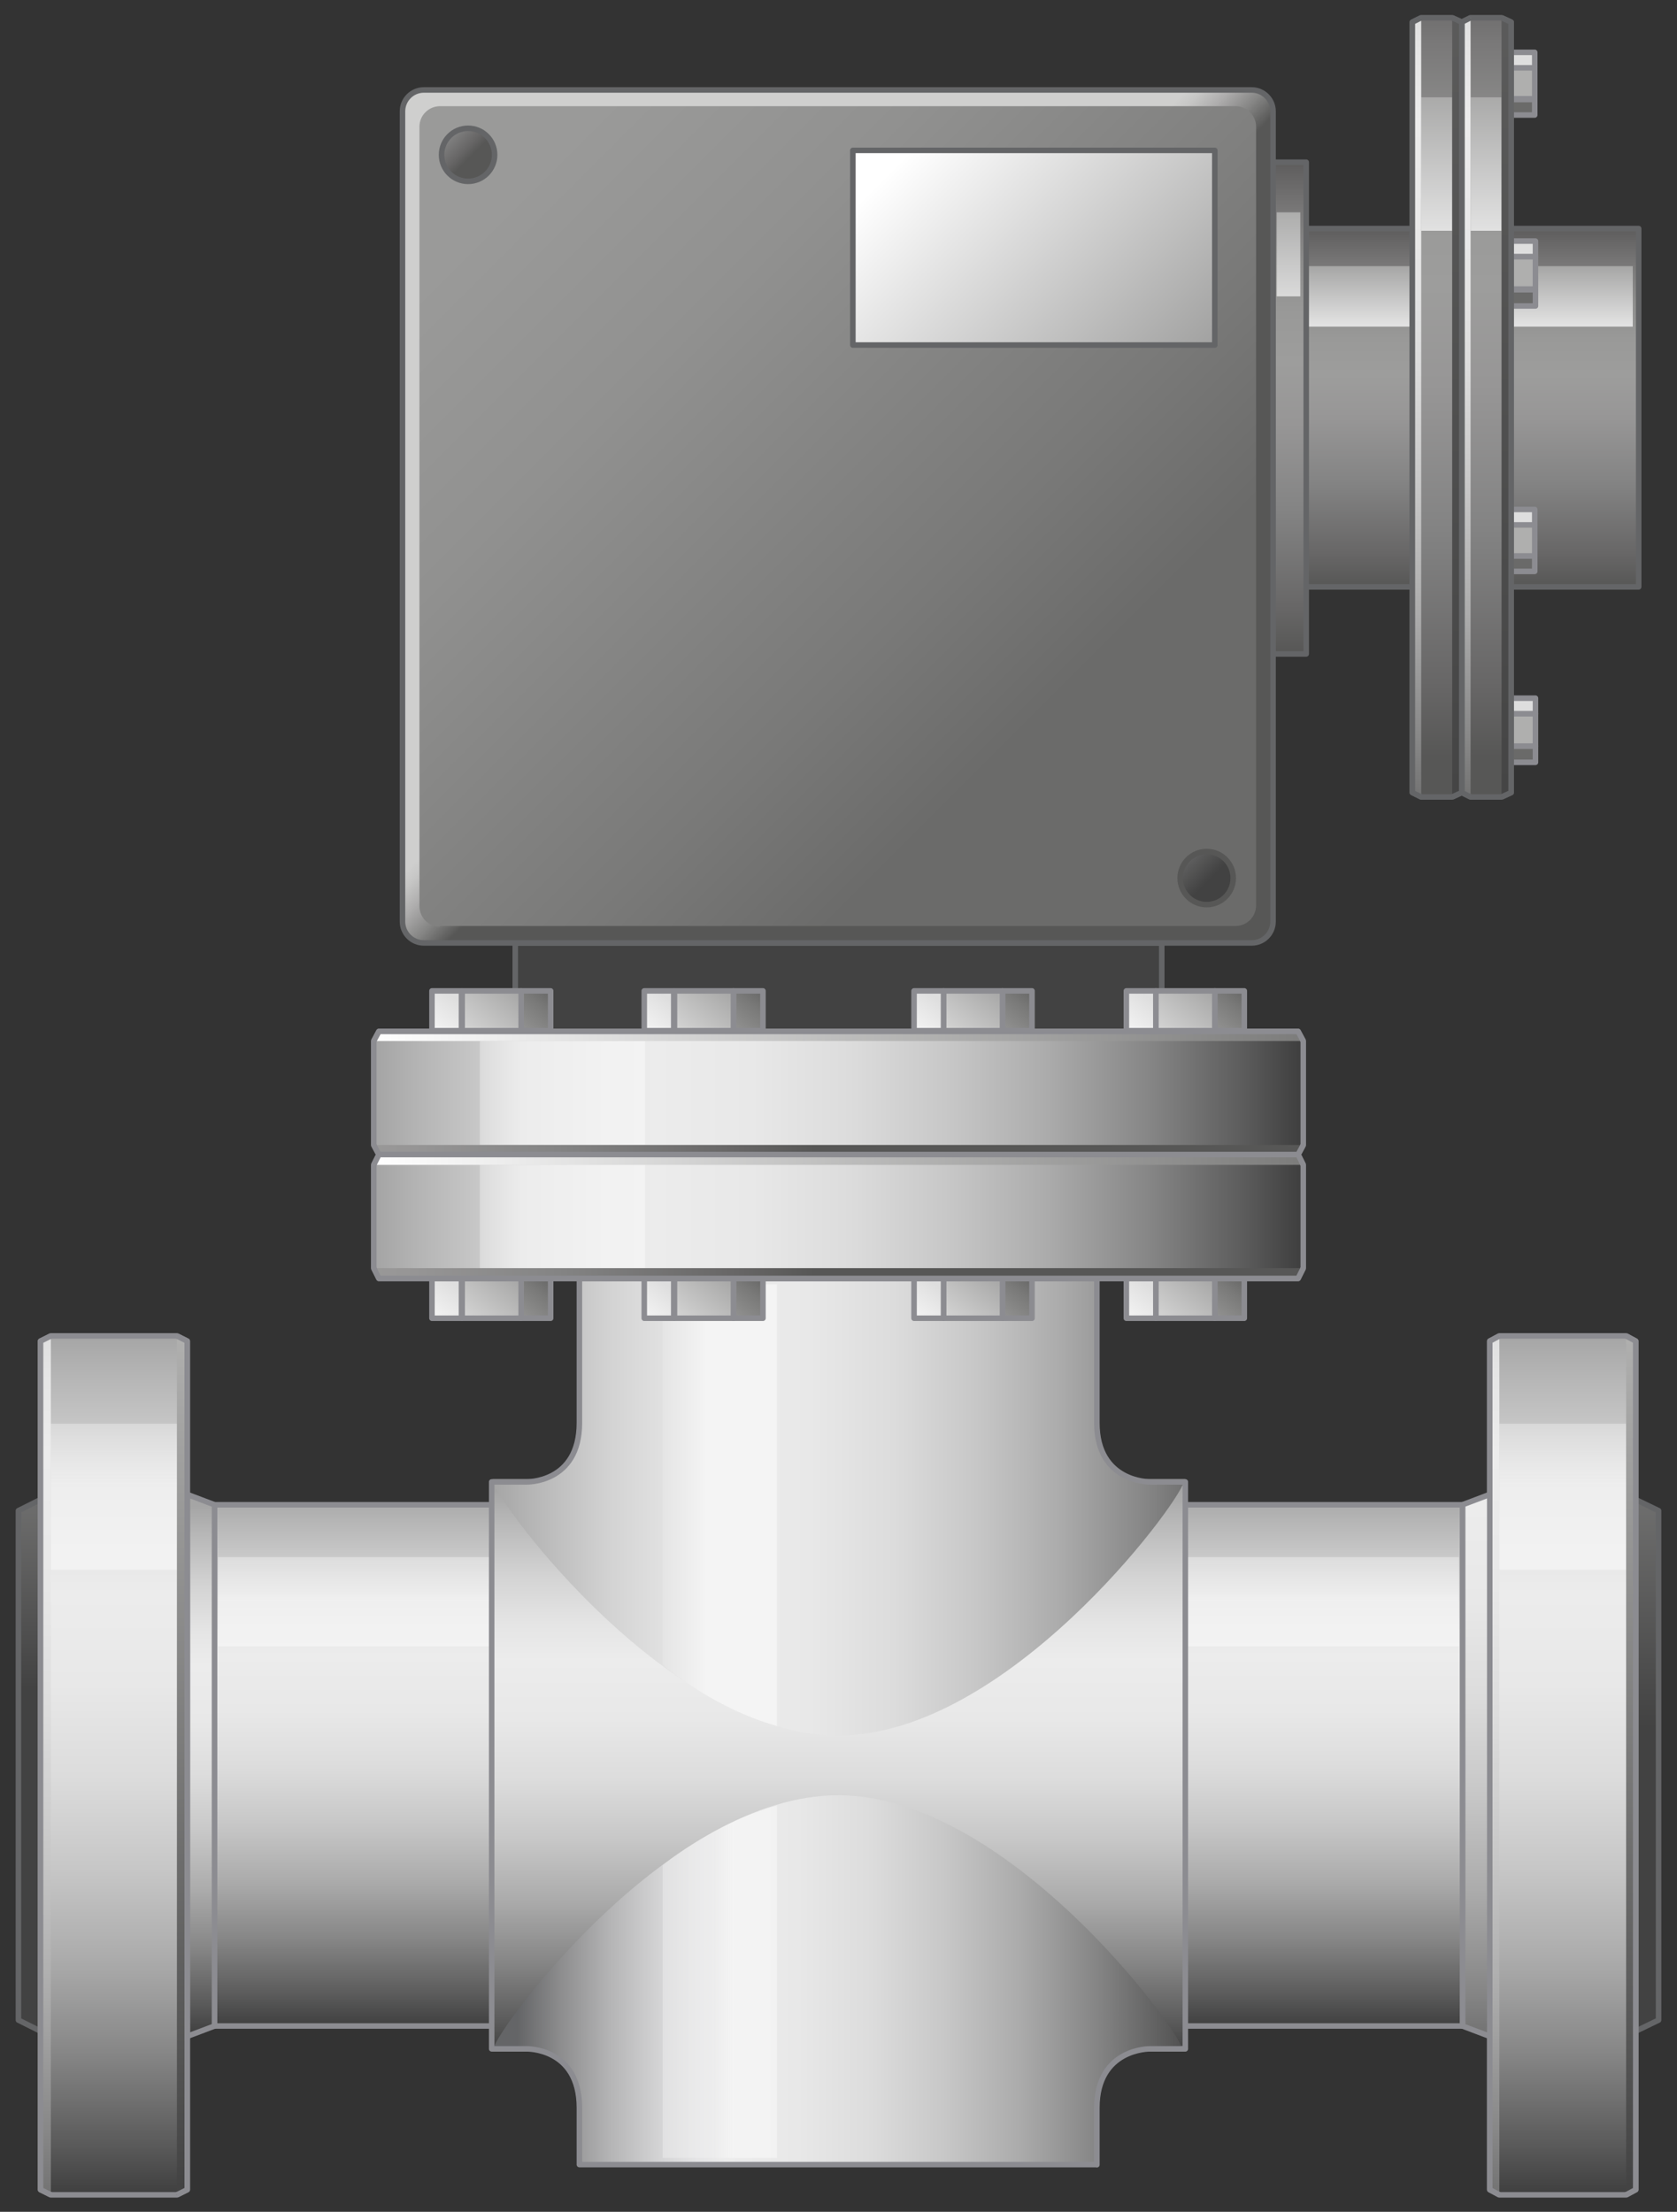 <?xml version="1.0" encoding="utf-8"?>

<!-- Copyright 2016 Siemens AG -->

<!-- Generator: Adobe Illustrator 16.0.4, SVG Export Plug-In . SVG Version: 6.00 Build 0)  -->
<!DOCTYPE svg PUBLIC "-//W3C//DTD SVG 1.1//EN" "http://www.w3.org/Graphics/SVG/1.1/DTD/svg11.dtd">
<svg version="1.1" id="Safety_Shutoff_Valve" xmlns="http://www.w3.org/2000/svg" xmlns:xlink="http://www.w3.org/1999/xlink"
	 x="0px" y="0px" width="227.5px" height="300px" viewBox="0 0 227.5 300" enable-background="new 0 0 227.5 300"
	 xml:space="preserve">
<rect x="0" y="0" width="227.5" height="300" fill="#333333" stroke="none"/>
<g id="Flanges__x2B__Pipe">
	<g id="Flange_Right_3_">
		<linearGradient id="Seal_1_" gradientUnits="userSpaceOnUse" x1="223.472" y1="158.44" x2="223.472" y2="234.372">
			<stop  offset="0" style="stop-color:#AFAFAE"/>
			<stop  offset="1" style="stop-color:#424242"/>
		</linearGradient>
		
			<polygon id="Seal_7_" fill="url(#Seal_1_)" stroke="#646567" stroke-width="0.75" stroke-linecap="round" stroke-linejoin="round" stroke-miterlimit="10" points="
			221.9,275.5 225,274 225,204.9 221.9,203.4 		"/>
		<linearGradient id="Shape_6_" gradientUnits="userSpaceOnUse" x1="212.008" y1="181.055" x2="212.008" y2="297.378">
			<stop  offset="0" style="stop-color:#A5A5A5"/>
			<stop  offset="4.758149e-02" style="stop-color:#B5B5B5"/>
			<stop  offset="0.151" style="stop-color:#D3D3D3"/>
			<stop  offset="0.239" style="stop-color:#E5E5E5"/>
			<stop  offset="0.302" style="stop-color:#ECECEC"/>
			<stop  offset="0.407" style="stop-color:#E8E8E8"/>
			<stop  offset="0.514" style="stop-color:#DCDCDC"/>
			<stop  offset="0.621" style="stop-color:#C7C7C7"/>
			<stop  offset="0.729" style="stop-color:#ABABAB"/>
			<stop  offset="0.838" style="stop-color:#868686"/>
			<stop  offset="0.945" style="stop-color:#5A5A5A"/>
			<stop  offset="1" style="stop-color:#404040"/>
		</linearGradient>
		
			<polygon id="Shape_15_" fill="url(#Shape_6_)" stroke="#8C8C91" stroke-width="0.75" stroke-linejoin="round" stroke-miterlimit="10" points="
			221.9,297 220.6,297.7 203.4,297.7 202.1,297 202.1,181.9 203.4,181.2 220.6,181.2 221.9,181.9 		"/>
		<linearGradient id="Reflection_11_" gradientUnits="userSpaceOnUse" x1="212.008" y1="192.545" x2="212.008" y2="201.416">
			<stop  offset="0" style="stop-color:#F2F2F2;stop-opacity:0.4"/>
			<stop  offset="1" style="stop-color:#F7F7F7;stop-opacity:0.7"/>
		</linearGradient>
		<rect id="Reflection_2_" x="203.4" y="193.1" fill="url(#Reflection_11_)" width="17.2" height="19.8"/>
		<linearGradient id="Edge_Right_3_" gradientUnits="userSpaceOnUse" x1="221.262" y1="181.733" x2="221.262" y2="297.688">
			<stop  offset="0" style="stop-color:#AFAFAE"/>
			<stop  offset="1" style="stop-color:#424242"/>
		</linearGradient>
		
			<polyline id="Edge_Right_6_" fill="url(#Edge_Right_3_)" stroke="#8C8C91" stroke-width="0.75" stroke-linejoin="round" stroke-miterlimit="10" points="
			220.6,181.2 221.9,181.9 221.9,297 220.6,297.7 		"/>
		<linearGradient id="Edge_Left_3_" gradientUnits="userSpaceOnUse" x1="202.754" y1="144.669" x2="202.754" y2="317.569">
			<stop  offset="0" style="stop-color:#A5A5A5"/>
			<stop  offset="4.758149e-02" style="stop-color:#B5B5B5"/>
			<stop  offset="0.151" style="stop-color:#D3D3D3"/>
			<stop  offset="0.239" style="stop-color:#E5E5E5"/>
			<stop  offset="0.302" style="stop-color:#ECECEC"/>
			<stop  offset="0.407" style="stop-color:#E8E8E8"/>
			<stop  offset="0.514" style="stop-color:#DCDCDC"/>
			<stop  offset="0.621" style="stop-color:#C7C7C7"/>
			<stop  offset="0.729" style="stop-color:#ABABAB"/>
			<stop  offset="0.838" style="stop-color:#868686"/>
			<stop  offset="0.945" style="stop-color:#5A5A5A"/>
			<stop  offset="1" style="stop-color:#404040"/>
		</linearGradient>
		
			<polyline id="Edge_Left_6_" fill="url(#Edge_Left_3_)" stroke="#8C8C91" stroke-width="0.75" stroke-linejoin="round" stroke-miterlimit="10" points="
			203.4,297.7 202.1,297 202.1,181.9 203.4,181.2 		"/>
	</g>
	<linearGradient id="Weld_Seam_Right_1_" gradientUnits="userSpaceOnUse" x1="200.236" y1="167.122" x2="200.236" y2="289.92">
		<stop  offset="0" style="stop-color:#A5A5A5"/>
		<stop  offset="4.758149e-02" style="stop-color:#B5B5B5"/>
		<stop  offset="0.151" style="stop-color:#D3D3D3"/>
		<stop  offset="0.239" style="stop-color:#E5E5E5"/>
		<stop  offset="0.302" style="stop-color:#ECECEC"/>
		<stop  offset="0.407" style="stop-color:#E8E8E8"/>
		<stop  offset="0.514" style="stop-color:#DCDCDC"/>
		<stop  offset="0.621" style="stop-color:#C7C7C7"/>
		<stop  offset="0.729" style="stop-color:#ABABAB"/>
		<stop  offset="0.838" style="stop-color:#868686"/>
		<stop  offset="0.945" style="stop-color:#5A5A5A"/>
		<stop  offset="1" style="stop-color:#404040"/>
	</linearGradient>
	
		<polygon id="Weld_Seam_Right_3_" fill="url(#Weld_Seam_Right_1_)" stroke="#8C8C91" stroke-width="0.75" stroke-linecap="round" stroke-linejoin="round" stroke-miterlimit="10" points="
		202.1,276.2 198.4,274.8 198.4,204.1 202.1,202.7 	"/>
	<g id="Pipe_4_">
		<linearGradient id="Shape_7_" gradientUnits="userSpaceOnUse" x1="113.735" y1="202.811" x2="113.735" y2="274.64">
			<stop  offset="0" style="stop-color:#A5A5A5"/>
			<stop  offset="4.758149e-02" style="stop-color:#B5B5B5"/>
			<stop  offset="0.151" style="stop-color:#D3D3D3"/>
			<stop  offset="0.239" style="stop-color:#E5E5E5"/>
			<stop  offset="0.302" style="stop-color:#ECECEC"/>
			<stop  offset="0.407" style="stop-color:#E8E8E8"/>
			<stop  offset="0.514" style="stop-color:#DCDCDC"/>
			<stop  offset="0.621" style="stop-color:#C7C7C7"/>
			<stop  offset="0.729" style="stop-color:#ABABAB"/>
			<stop  offset="0.838" style="stop-color:#868686"/>
			<stop  offset="0.945" style="stop-color:#5A5A5A"/>
			<stop  offset="1" style="stop-color:#404040"/>
		</linearGradient>
		
			<rect id="Shape_14_" x="29.1" y="204.1" fill="url(#Shape_7_)" stroke="#8C8C91" stroke-width="0.75" stroke-linejoin="round" stroke-miterlimit="10" width="169.3" height="70.7"/>
		<linearGradient id="Reflection_12_" gradientUnits="userSpaceOnUse" x1="113.715" y1="210.25" x2="113.715" y2="217.195">
			<stop  offset="0" style="stop-color:#F2F2F2;stop-opacity:0.4"/>
			<stop  offset="1" style="stop-color:#F7F7F7;stop-opacity:0.7"/>
		</linearGradient>
		<rect id="Reflection_1_" x="29.6" y="211.2" fill="url(#Reflection_12_)" width="168.3" height="12.1"/>
	</g>
	<linearGradient id="Weld_Seam_Left_1_" gradientUnits="userSpaceOnUse" x1="27.233" y1="204.248" x2="27.233" y2="275.765">
		<stop  offset="0" style="stop-color:#A5A5A5"/>
		<stop  offset="4.758149e-02" style="stop-color:#B5B5B5"/>
		<stop  offset="0.151" style="stop-color:#D3D3D3"/>
		<stop  offset="0.239" style="stop-color:#E5E5E5"/>
		<stop  offset="0.302" style="stop-color:#ECECEC"/>
		<stop  offset="0.407" style="stop-color:#E8E8E8"/>
		<stop  offset="0.514" style="stop-color:#DCDCDC"/>
		<stop  offset="0.621" style="stop-color:#C7C7C7"/>
		<stop  offset="0.729" style="stop-color:#ABABAB"/>
		<stop  offset="0.838" style="stop-color:#868686"/>
		<stop  offset="0.945" style="stop-color:#5A5A5A"/>
		<stop  offset="1" style="stop-color:#404040"/>
	</linearGradient>
	
		<polygon id="Weld_Seam_Left_3_" fill="url(#Weld_Seam_Left_1_)" stroke="#8C8C91" stroke-width="0.75" stroke-linejoin="round" stroke-miterlimit="10" points="
		25.4,276.2 29.1,274.8 29.1,204.1 25.4,202.7 	"/>
	<g id="Flange_Left_3_">
		<linearGradient id="Seal_2_" gradientUnits="userSpaceOnUse" x1="3.997" y1="165.376" x2="3.997" y2="229.106">
			<stop  offset="0" style="stop-color:#AFAFAE"/>
			<stop  offset="1" style="stop-color:#424242"/>
		</linearGradient>
		
			<polygon id="Seal_6_" fill="url(#Seal_2_)" stroke="#646567" stroke-width="0.75" stroke-linecap="round" stroke-linejoin="round" stroke-miterlimit="10" points="
			5.5,275.5 2.5,274 2.5,204.9 5.5,203.4 		"/>
		<linearGradient id="Shape_8_" gradientUnits="userSpaceOnUse" x1="15.46" y1="181.055" x2="15.46" y2="297.378">
			<stop  offset="0" style="stop-color:#A5A5A5"/>
			<stop  offset="4.758149e-02" style="stop-color:#B5B5B5"/>
			<stop  offset="0.151" style="stop-color:#D3D3D3"/>
			<stop  offset="0.239" style="stop-color:#E5E5E5"/>
			<stop  offset="0.302" style="stop-color:#ECECEC"/>
			<stop  offset="0.407" style="stop-color:#E8E8E8"/>
			<stop  offset="0.514" style="stop-color:#DCDCDC"/>
			<stop  offset="0.621" style="stop-color:#C7C7C7"/>
			<stop  offset="0.729" style="stop-color:#ABABAB"/>
			<stop  offset="0.838" style="stop-color:#868686"/>
			<stop  offset="0.945" style="stop-color:#5A5A5A"/>
			<stop  offset="1" style="stop-color:#404040"/>
		</linearGradient>
		
			<polygon id="Shape_11_" fill="url(#Shape_8_)" stroke="#8C8C91" stroke-width="0.75" stroke-linejoin="round" stroke-miterlimit="10" points="
			25.4,297 24,297.7 6.9,297.7 5.5,297 5.5,181.9 6.9,181.2 24,181.2 25.4,181.9 		"/>
		<linearGradient id="Reflection_13_" gradientUnits="userSpaceOnUse" x1="15.46" y1="192.545" x2="15.46" y2="201.416">
			<stop  offset="0" style="stop-color:#F2F2F2;stop-opacity:0.4"/>
			<stop  offset="1" style="stop-color:#F7F7F7;stop-opacity:0.7"/>
		</linearGradient>
		<rect id="Reflection" x="6.9" y="193.1" fill="url(#Reflection_13_)" width="17.2" height="19.8"/>
		<linearGradient id="Edge_Right_4_" gradientUnits="userSpaceOnUse" x1="24.715" y1="181.733" x2="24.715" y2="297.688">
			<stop  offset="0" style="stop-color:#AFAFAE"/>
			<stop  offset="1" style="stop-color:#424242"/>
		</linearGradient>
		
			<polyline id="Edge_Right_5_" fill="url(#Edge_Right_4_)" stroke="#8C8C91" stroke-width="0.75" stroke-linejoin="round" stroke-miterlimit="10" points="
			24,181.2 25.4,181.9 25.4,297 24,297.7 		"/>
		<linearGradient id="Edge_Left_4_" gradientUnits="userSpaceOnUse" x1="6.206" y1="144.669" x2="6.206" y2="317.569">
			<stop  offset="0" style="stop-color:#A5A5A5"/>
			<stop  offset="4.758149e-02" style="stop-color:#B5B5B5"/>
			<stop  offset="0.151" style="stop-color:#D3D3D3"/>
			<stop  offset="0.239" style="stop-color:#E5E5E5"/>
			<stop  offset="0.302" style="stop-color:#ECECEC"/>
			<stop  offset="0.407" style="stop-color:#E8E8E8"/>
			<stop  offset="0.514" style="stop-color:#DCDCDC"/>
			<stop  offset="0.621" style="stop-color:#C7C7C7"/>
			<stop  offset="0.729" style="stop-color:#ABABAB"/>
			<stop  offset="0.838" style="stop-color:#868686"/>
			<stop  offset="0.945" style="stop-color:#5A5A5A"/>
			<stop  offset="1" style="stop-color:#404040"/>
		</linearGradient>
		
			<polyline id="Edge_Left_5_" fill="url(#Edge_Left_4_)" stroke="#8C8C91" stroke-width="0.75" stroke-linejoin="round" stroke-miterlimit="10" points="
			6.9,297.7 5.5,297 5.5,181.9 6.9,181.2 		"/>
	</g>
</g>
<g id="Shuttoff_Pipe__x2B__Flange_Top">
	<linearGradient id="Pipe_Middle_1_" gradientUnits="userSpaceOnUse" x1="113.734" y1="202.135" x2="113.734" y2="278.502">
		<stop  offset="0" style="stop-color:#A5A5A5"/>
		<stop  offset="4.758149e-02" style="stop-color:#B5B5B5"/>
		<stop  offset="0.151" style="stop-color:#D3D3D3"/>
		<stop  offset="0.239" style="stop-color:#E5E5E5"/>
		<stop  offset="0.302" style="stop-color:#ECECEC"/>
		<stop  offset="0.407" style="stop-color:#E8E8E8"/>
		<stop  offset="0.514" style="stop-color:#DCDCDC"/>
		<stop  offset="0.621" style="stop-color:#C7C7C7"/>
		<stop  offset="0.729" style="stop-color:#ABABAB"/>
		<stop  offset="0.838" style="stop-color:#868686"/>
		<stop  offset="0.945" style="stop-color:#5A5A5A"/>
		<stop  offset="1" style="stop-color:#404040"/>
	</linearGradient>
	
		<rect id="Pipe_Middle" x="66.7" y="201" fill="url(#Pipe_Middle_1_)" stroke="#8C8C91" stroke-width="0.75" stroke-linecap="round" stroke-linejoin="round" stroke-miterlimit="10" width="94.1" height="76.9"/>
	<g id="Pipe_Bottom">
		<linearGradient id="Shape_9_" gradientUnits="userSpaceOnUse" x1="70.192" y1="268.552" x2="163.736" y2="268.552">
			<stop  offset="0" style="stop-color:#646567"/>
			<stop  offset="6.129450e-02" style="stop-color:#8C8C8D"/>
			<stop  offset="0.136" style="stop-color:#B5B5B6"/>
			<stop  offset="0.204" style="stop-color:#D3D3D4"/>
			<stop  offset="0.261" style="stop-color:#E5E5E6"/>
			<stop  offset="0.302" style="stop-color:#ECECEC"/>
			<stop  offset="0.407" style="stop-color:#E8E8E8"/>
			<stop  offset="0.514" style="stop-color:#DCDCDC"/>
			<stop  offset="0.621" style="stop-color:#C7C7C7"/>
			<stop  offset="0.729" style="stop-color:#ABABAB"/>
			<stop  offset="0.838" style="stop-color:#868686"/>
			<stop  offset="0.945" style="stop-color:#5A5A5A"/>
			<stop  offset="1" style="stop-color:#404040"/>
		</linearGradient>
		<path id="Shape_5_" fill="url(#Shape_9_)" d="M148.8,293.6c0,0,0,0.8,0-7.7c0-8.1,7.2-8,7.2-8s2.9,0,4.4,0
			c-0.9-3.3-24-34.4-46.7-34.4c-22.8,0-45.9,31.1-46.8,34.4c2,0,4.5,0,4.5,0s7.2-0.2,7.2,8c0,8.5,0,7.7,0,7.7H148.8z"/>
		<linearGradient id="Reflection_14_" gradientUnits="userSpaceOnUse" x1="96.698" y1="268.784" x2="99.751" y2="268.784">
			<stop  offset="0" style="stop-color:#F2F2F2;stop-opacity:0.4"/>
			<stop  offset="1" style="stop-color:#F7F7F7;stop-opacity:0.7"/>
		</linearGradient>
		<path id="Reflection_10_" fill="url(#Reflection_14_)" d="M105.4,292.7H89.9V253c0,0,6.8-5.7,15.5-8.1
			C105.4,247.8,105.4,292.7,105.4,292.7z"/>
		
			<path id="Outline_1_" fill="none" stroke="#8C8C91" stroke-width="0.75" stroke-linecap="round" stroke-linejoin="round" stroke-miterlimit="10" d="
			M66.9,277.9h4.5c0,0,7.2-0.2,7.2,8c0,8.5,0,7.7,0,7.7h70.2c0,0,0,0.8,0-7.7c0-8.1,7.2-8,7.2-8h4.7"/>
	</g>
	<g id="Pipe_Top">
		<linearGradient id="Shape_13_" gradientUnits="userSpaceOnUse" x1="66.91" y1="204.366" x2="172.544" y2="204.366">
			<stop  offset="0" style="stop-color:#A5A5A5"/>
			<stop  offset="4.758149e-02" style="stop-color:#B5B5B5"/>
			<stop  offset="0.151" style="stop-color:#D3D3D3"/>
			<stop  offset="0.239" style="stop-color:#E5E5E5"/>
			<stop  offset="0.302" style="stop-color:#ECECEC"/>
			<stop  offset="0.407" style="stop-color:#E8E8E8"/>
			<stop  offset="0.514" style="stop-color:#DCDCDC"/>
			<stop  offset="0.621" style="stop-color:#C7C7C7"/>
			<stop  offset="0.729" style="stop-color:#ABABAB"/>
			<stop  offset="0.838" style="stop-color:#868686"/>
			<stop  offset="0.945" style="stop-color:#5A5A5A"/>
			<stop  offset="1" style="stop-color:#404040"/>
		</linearGradient>
		<path id="Shape" fill="url(#Shape_13_)" d="M148.8,173.4c0,0,0,11.1,0,19.6c0,8.1,7.2,8,7.2,8s0.5,0,4.6,0
			c-0.9,3.3-24.1,34.4-46.9,34.4c-22.8,0-45.9-31.1-46.8-34.4c3.7,0,4.5,0,4.5,0s7.2,0.2,7.2-8c0-8.5,0-19.6,0-19.6H148.8z"/>
		<linearGradient id="Reflection_15_" gradientUnits="userSpaceOnUse" x1="95.878" y1="204.124" x2="87.319" y2="204.124">
			<stop  offset="0" style="stop-color:#F4F4F4"/>
			<stop  offset="1" style="stop-color:#DEDEDE"/>
		</linearGradient>
		<path id="Reflection_9_" fill="url(#Reflection_15_)" d="M105.4,174.2H89.9v51.6c0,0,6.8,5.9,15.5,8.3
			C105.4,231.1,105.4,174.2,105.4,174.2z"/>
		
			<path id="Outline" fill="none" stroke="#8C8C91" stroke-width="0.75" stroke-linecap="round" stroke-linejoin="round" stroke-miterlimit="10" d="
			M66.9,201h4.5c0,0,7.2,0.2,7.2-8c0-8.5,0-19.6,0-19.6h70.2c0,0,0,11.1,0,19.6c0,8.1,7.2,8,7.2,8h4.7"/>
	</g>
	<g id="Lock_Nuts_1_">
		<g id="Nut_4">
			
				<linearGradient id="Shape_Side_Right_7_" gradientUnits="userSpaceOnUse" x1="163.372" y1="180.318" x2="168.536" y2="173.921">
				<stop  offset="0" style="stop-color:#9A9A99"/>
				<stop  offset="0.295" style="stop-color:#919190"/>
				<stop  offset="0.777" style="stop-color:#797978"/>
				<stop  offset="1" style="stop-color:#6B6B6A"/>
			</linearGradient>
			
				<rect id="Shape_Side_Right_4_" x="164.8" y="173.4" fill="url(#Shape_Side_Right_7_)" stroke="#8C8C91" stroke-width="0.75" stroke-linecap="round" stroke-linejoin="round" stroke-miterlimit="10" width="4" height="5.4"/>
			
				<linearGradient id="Shape_Side_Middle_1_" gradientUnits="userSpaceOnUse" x1="152.76" y1="185.797" x2="168.704" y2="166.454">
				<stop  offset="0" style="stop-color:#FFFFFF"/>
				<stop  offset="1" style="stop-color:#7C7C7B"/>
			</linearGradient>
			
				<rect id="Shape_Side_Middle_9_" x="156.8" y="173.4" fill="url(#Shape_Side_Middle_1_)" stroke="#8C8C91" stroke-width="0.75" stroke-linecap="round" stroke-linejoin="round" stroke-miterlimit="10" width="8" height="5.4"/>
			
				<linearGradient id="Shape_Side_Left_7_" gradientUnits="userSpaceOnUse" x1="152.768" y1="178.602" x2="155.991" y2="174.5">
				<stop  offset="0" style="stop-color:#F4F4F4"/>
				<stop  offset="1" style="stop-color:#DEDEDE"/>
			</linearGradient>
			
				<rect id="Shape_Side_Left_4_" x="152.8" y="173.4" fill="url(#Shape_Side_Left_7_)" stroke="#8C8C91" stroke-width="0.75" stroke-linecap="round" stroke-linejoin="round" stroke-miterlimit="10" width="4" height="5.4"/>
		</g>
		<g id="Nut_3">
			
				<linearGradient id="Shape_Side_Right_9_" gradientUnits="userSpaceOnUse" x1="134.57" y1="180.318" x2="139.734" y2="173.921">
				<stop  offset="0" style="stop-color:#9A9A99"/>
				<stop  offset="0.295" style="stop-color:#919190"/>
				<stop  offset="0.777" style="stop-color:#797978"/>
				<stop  offset="1" style="stop-color:#6B6B6A"/>
			</linearGradient>
			
				<rect id="Shape_Side_Right_5_" x="136" y="173.4" fill="url(#Shape_Side_Right_9_)" stroke="#8C8C91" stroke-width="0.75" stroke-linecap="round" stroke-linejoin="round" stroke-miterlimit="10" width="4" height="5.4"/>
			
				<linearGradient id="Shape_Side_Middle_2_" gradientUnits="userSpaceOnUse" x1="123.962" y1="185.796" x2="139.904" y2="166.455">
				<stop  offset="0" style="stop-color:#FFFFFF"/>
				<stop  offset="1" style="stop-color:#7C7C7B"/>
			</linearGradient>
			
				<rect id="Shape_Side_Middle_10_" x="128" y="173.4" fill="url(#Shape_Side_Middle_2_)" stroke="#8C8C91" stroke-width="0.75" stroke-linecap="round" stroke-linejoin="round" stroke-miterlimit="10" width="8" height="5.4"/>
			
				<linearGradient id="Shape_Side_Left_9_" gradientUnits="userSpaceOnUse" x1="123.969" y1="178.603" x2="127.192" y2="174.501">
				<stop  offset="0" style="stop-color:#F4F4F4"/>
				<stop  offset="1" style="stop-color:#DEDEDE"/>
			</linearGradient>
			
				<rect id="Shape_Side_Left_5_" x="124" y="173.4" fill="url(#Shape_Side_Left_9_)" stroke="#8C8C91" stroke-width="0.75" stroke-linecap="round" stroke-linejoin="round" stroke-miterlimit="10" width="4" height="5.4"/>
		</g>
		<g id="Nut_2">
			
				<linearGradient id="Shape_Side_Right_10_" gradientUnits="userSpaceOnUse" x1="98.046" y1="180.317" x2="103.21" y2="173.92">
				<stop  offset="0" style="stop-color:#9A9A99"/>
				<stop  offset="0.295" style="stop-color:#919190"/>
				<stop  offset="0.777" style="stop-color:#797978"/>
				<stop  offset="1" style="stop-color:#6B6B6A"/>
			</linearGradient>
			
				<rect id="Shape_Side_Right_6_" x="99.5" y="173.4" fill="url(#Shape_Side_Right_10_)" stroke="#8C8C91" stroke-width="0.75" stroke-linecap="round" stroke-linejoin="round" stroke-miterlimit="10" width="4" height="5.4"/>
			
				<linearGradient id="Shape_Side_Middle_3_" gradientUnits="userSpaceOnUse" x1="87.438" y1="185.796" x2="103.38" y2="166.454">
				<stop  offset="0" style="stop-color:#FFFFFF"/>
				<stop  offset="1" style="stop-color:#7C7C7B"/>
			</linearGradient>
			
				<rect id="Shape_Side_Middle_11_" x="91.5" y="173.4" fill="url(#Shape_Side_Middle_3_)" stroke="#8C8C91" stroke-width="0.75" stroke-linecap="round" stroke-linejoin="round" stroke-miterlimit="10" width="8" height="5.4"/>
			
				<linearGradient id="Shape_Side_Left_10_" gradientUnits="userSpaceOnUse" x1="87.443" y1="178.602" x2="90.667" y2="174.5">
				<stop  offset="0" style="stop-color:#F4F4F4"/>
				<stop  offset="1" style="stop-color:#DEDEDE"/>
			</linearGradient>
			
				<rect id="Shape_Side_Left_6_" x="87.4" y="173.4" fill="url(#Shape_Side_Left_10_)" stroke="#8C8C91" stroke-width="0.75" stroke-linecap="round" stroke-linejoin="round" stroke-miterlimit="10" width="4" height="5.4"/>
		</g>
		<g id="Nut_1">
			<linearGradient id="Shape_Side_Right_11_" gradientUnits="userSpaceOnUse" x1="69.246" y1="180.317" x2="74.41" y2="173.921">
				<stop  offset="0" style="stop-color:#9A9A99"/>
				<stop  offset="0.295" style="stop-color:#919190"/>
				<stop  offset="0.777" style="stop-color:#797978"/>
				<stop  offset="1" style="stop-color:#6B6B6A"/>
			</linearGradient>
			
				<rect id="Shape_Side_Right_8_" x="70.7" y="173.4" fill="url(#Shape_Side_Right_11_)" stroke="#8C8C91" stroke-width="0.75" stroke-linecap="round" stroke-linejoin="round" stroke-miterlimit="10" width="4" height="5.4"/>
			<linearGradient id="Shape_Side_Middle_4_" gradientUnits="userSpaceOnUse" x1="58.636" y1="185.797" x2="74.58" y2="166.454">
				<stop  offset="0" style="stop-color:#FFFFFF"/>
				<stop  offset="1" style="stop-color:#7C7C7B"/>
			</linearGradient>
			
				<rect id="Shape_Side_Middle_12_" x="62.7" y="173.4" fill="url(#Shape_Side_Middle_4_)" stroke="#8C8C91" stroke-width="0.75" stroke-linecap="round" stroke-linejoin="round" stroke-miterlimit="10" width="8" height="5.4"/>
			<linearGradient id="Shape_Side_Left_11_" gradientUnits="userSpaceOnUse" x1="58.643" y1="178.603" x2="61.866" y2="174.5">
				<stop  offset="0" style="stop-color:#F4F4F4"/>
				<stop  offset="1" style="stop-color:#DEDEDE"/>
			</linearGradient>
			
				<rect id="Shape_Side_Left_8_" x="58.6" y="173.4" fill="url(#Shape_Side_Left_11_)" stroke="#8C8C91" stroke-width="0.75" stroke-linecap="round" stroke-linejoin="round" stroke-miterlimit="10" width="4" height="5.4"/>
		</g>
	</g>
	<g id="Flange_Top">
		<linearGradient id="Shape_16_" gradientUnits="userSpaceOnUse" x1="51.078" y1="164.996" x2="176.103" y2="164.996">
			<stop  offset="0" style="stop-color:#A5A5A5"/>
			<stop  offset="4.758149e-02" style="stop-color:#B5B5B5"/>
			<stop  offset="0.151" style="stop-color:#D3D3D3"/>
			<stop  offset="0.239" style="stop-color:#E5E5E5"/>
			<stop  offset="0.302" style="stop-color:#ECECEC"/>
			<stop  offset="0.407" style="stop-color:#E8E8E8"/>
			<stop  offset="0.514" style="stop-color:#DCDCDC"/>
			<stop  offset="0.621" style="stop-color:#C7C7C7"/>
			<stop  offset="0.729" style="stop-color:#ABABAB"/>
			<stop  offset="0.838" style="stop-color:#868686"/>
			<stop  offset="0.945" style="stop-color:#5A5A5A"/>
			<stop  offset="1" style="stop-color:#404040"/>
		</linearGradient>
		
			<polygon id="Shape_10_" fill="url(#Shape_16_)" stroke="#8C8C91" stroke-width="0.75" stroke-linejoin="round" stroke-miterlimit="10" points="
			51.4,173.4 50.7,172 50.7,158 51.4,156.6 176.1,156.6 176.8,158 176.8,172 176.1,173.4 		"/>
		<linearGradient id="Reflection_16_" gradientUnits="userSpaceOnUse" x1="64.062" y1="164.997" x2="70.978" y2="164.997">
			<stop  offset="0" style="stop-color:#F2F2F2;stop-opacity:0.4"/>
			<stop  offset="1" style="stop-color:#F7F7F7;stop-opacity:0.7"/>
		</linearGradient>
		<rect id="Reflection_8_" x="65.1" y="158" fill="url(#Reflection_16_)" width="22.4" height="14.1"/>
		<linearGradient id="Edge_Bottom_2_" gradientUnits="userSpaceOnUse" x1="-9.972" y1="172.699" x2="110.417" y2="172.699">
			<stop  offset="0" style="stop-color:#575756"/>
			<stop  offset="1.586480e-02" style="stop-color:#5D5C5C"/>
			<stop  offset="0.117" style="stop-color:#797878"/>
			<stop  offset="0.218" style="stop-color:#8D8D8C"/>
			<stop  offset="0.319" style="stop-color:#999998"/>
			<stop  offset="0.418" style="stop-color:#9D9D9C"/>
			<stop  offset="0.54" style="stop-color:#979696"/>
			<stop  offset="0.712" style="stop-color:#848484"/>
			<stop  offset="0.913" style="stop-color:#676666"/>
			<stop  offset="1" style="stop-color:#575756"/>
		</linearGradient>
		
			<polyline id="Edge_Bottom_1_" fill="url(#Edge_Bottom_2_)" stroke="#8C8C91" stroke-width="0.75" stroke-linejoin="round" stroke-miterlimit="10" points="
			50.7,172 51.4,173.4 176.1,173.4 176.8,172 		"/>
		<linearGradient id="Edge_Top_2_" gradientUnits="userSpaceOnUse" x1="50.659" y1="157.295" x2="176.81" y2="157.295">
			<stop  offset="0" style="stop-color:#FFFFFF"/>
			<stop  offset="1" style="stop-color:#7C7C7B"/>
		</linearGradient>
		
			<polyline id="Edge_Top_1_" fill="url(#Edge_Top_2_)" stroke="#8C8C91" stroke-width="0.75" stroke-linejoin="round" stroke-miterlimit="10" points="
			176.8,158 176.1,156.6 51.4,156.6 50.7,158 		"/>
	</g>
</g>
<g id="Flange_Right">
	<g id="Pipe_3_">
		<linearGradient id="Shape_17_" gradientUnits="userSpaceOnUse" x1="197.549" y1="30.145" x2="197.549" y2="79.497">
			<stop  offset="0" style="stop-color:#575756"/>
			<stop  offset="1.586480e-02" style="stop-color:#5D5C5C"/>
			<stop  offset="0.117" style="stop-color:#797878"/>
			<stop  offset="0.218" style="stop-color:#8D8D8C"/>
			<stop  offset="0.319" style="stop-color:#999998"/>
			<stop  offset="0.418" style="stop-color:#9D9D9C"/>
			<stop  offset="0.54" style="stop-color:#979696"/>
			<stop  offset="0.712" style="stop-color:#848484"/>
			<stop  offset="0.913" style="stop-color:#676666"/>
			<stop  offset="1" style="stop-color:#575756"/>
		</linearGradient>
		
			<rect id="Shape_4_" x="172.7" y="31" fill="url(#Shape_17_)" stroke="#646567" stroke-width="0.75" stroke-linejoin="round" stroke-miterlimit="10" width="49.6" height="48.6"/>
		<linearGradient id="Reflection_17_" gradientUnits="userSpaceOnUse" x1="197.552" y1="47.87" x2="197.552" y2="30.544">
			<stop  offset="0" style="stop-color:#FFFFFF"/>
			<stop  offset="1" style="stop-color:#7C7C7B"/>
		</linearGradient>
		<rect id="Reflection_4_" x="173.6" y="36.1" fill="url(#Reflection_17_)" width="47.9" height="8.2"/>
	</g>
	<g id="Nuts_1_">
		<g id="Nut_4_2_">
			
				<rect id="Shape_Side_Underneath_8_" x="205" y="101.2" fill="#6A6A69" stroke="#8C8C91" stroke-width="0.75" stroke-linecap="round" stroke-linejoin="round" stroke-miterlimit="10" width="3.3" height="2.2"/>
			
				<rect id="Shape_Side_Middle_16_" x="205" y="96.8" fill="#AFAFAE" stroke="#8C8C91" stroke-width="0.75" stroke-linecap="round" stroke-linejoin="round" stroke-miterlimit="10" width="3.3" height="4.4"/>
			
				<rect id="Shape_Side_Top_8_" x="205" y="94.7" fill="#DEDEDE" stroke="#8C8C91" stroke-width="0.75" stroke-linecap="round" stroke-linejoin="round" stroke-miterlimit="10" width="3.3" height="2.1"/>
		</g>
		<g id="Nut_3_2_">
			
				<rect id="Shape_Side_Underneath_7_" x="205" y="75.4" fill="#6A6A69" stroke="#8C8C91" stroke-width="0.75" stroke-linecap="round" stroke-linejoin="round" stroke-miterlimit="10" width="3.2" height="2.1"/>
			
				<rect id="Shape_Side_Middle_15_" x="205" y="71.1" fill="#AFAFAE" stroke="#8C8C91" stroke-width="0.75" stroke-linecap="round" stroke-linejoin="round" stroke-miterlimit="10" width="3.2" height="4.3"/>
			
				<rect id="Shape_Side_Top_7_" x="205" y="69.1" fill="#DEDEDE" stroke="#8C8C91" stroke-width="0.75" stroke-linecap="round" stroke-linejoin="round" stroke-miterlimit="10" width="3.2" height="2.1"/>
		</g>
		<g id="Nut_2_2_">
			
				<rect id="Shape_Side_Underneath_6_" x="205" y="39.3" fill="#6A6A69" stroke="#8C8C91" stroke-width="0.75" stroke-linecap="round" stroke-linejoin="round" stroke-miterlimit="10" width="3.3" height="2.2"/>
			
				<rect id="Shape_Side_Middle_14_" x="205" y="34.8" fill="#AFAFAE" stroke="#8C8C91" stroke-width="0.75" stroke-linecap="round" stroke-linejoin="round" stroke-miterlimit="10" width="3.3" height="4.4"/>
			
				<rect id="Shape_Side_Top_6_" x="205" y="32.7" fill="#DEDEDE" stroke="#8C8C91" stroke-width="0.75" stroke-linecap="round" stroke-linejoin="round" stroke-miterlimit="10" width="3.3" height="2.1"/>
		</g>
		<g id="Nut_1_2_">
			
				<rect id="Shape_Side_Underneath_5_" x="205" y="13.5" fill="#6A6A69" stroke="#8C8C91" stroke-width="0.75" stroke-linecap="round" stroke-linejoin="round" stroke-miterlimit="10" width="3.2" height="2.1"/>
			
				<rect id="Shape_Side_Middle_13_" x="205" y="9.1" fill="#AFAFAE" stroke="#8C8C91" stroke-width="0.75" stroke-linecap="round" stroke-linejoin="round" stroke-miterlimit="10" width="3.2" height="4.3"/>
			
				<rect id="Shape_Side_Top_5_" x="205" y="7.1" fill="#DEDEDE" stroke="#8C8C91" stroke-width="0.75" stroke-linecap="round" stroke-linejoin="round" stroke-miterlimit="10" width="3.2" height="2.1"/>
		</g>
	</g>
	<g id="Flange_Right_1_">
		<linearGradient id="Shape_18_" gradientUnits="userSpaceOnUse" x1="201.625" y1="-7.233" x2="201.625" y2="102.638">
			<stop  offset="0" style="stop-color:#575756"/>
			<stop  offset="1.586480e-02" style="stop-color:#5D5C5C"/>
			<stop  offset="0.117" style="stop-color:#797878"/>
			<stop  offset="0.218" style="stop-color:#8D8D8C"/>
			<stop  offset="0.319" style="stop-color:#999998"/>
			<stop  offset="0.418" style="stop-color:#9D9D9C"/>
			<stop  offset="0.54" style="stop-color:#979696"/>
			<stop  offset="0.712" style="stop-color:#848484"/>
			<stop  offset="0.913" style="stop-color:#676666"/>
			<stop  offset="1" style="stop-color:#575756"/>
		</linearGradient>
		
			<polygon id="Shape_1_" fill="url(#Shape_18_)" stroke="#646567" stroke-width="0.75" stroke-linejoin="round" stroke-miterlimit="10" points="
			205,107.5 203.7,108.1 199.5,108.1 198.3,107.5 198.3,3 199.5,2.4 203.7,2.4 205,3 		"/>
		<linearGradient id="Reflection_18_" gradientUnits="userSpaceOnUse" x1="201.625" y1="40.865" x2="201.625" y2="-1.702">
			<stop  offset="0" style="stop-color:#FFFFFF"/>
			<stop  offset="1" style="stop-color:#7C7C7B"/>
		</linearGradient>
		<rect id="Reflection_7_" x="199.5" y="13.2" fill="url(#Reflection_18_)" width="4.2" height="18.1"/>
		<linearGradient id="Edge_Right_7_" gradientUnits="userSpaceOnUse" x1="204.36" y1="-408.622" x2="204.36" y2="122.01">
			<stop  offset="0" style="stop-color:#AFAFAE"/>
			<stop  offset="1" style="stop-color:#424242"/>
		</linearGradient>
		
			<polyline id="Edge_Right_1_" fill="url(#Edge_Right_7_)" stroke="#646567" stroke-width="0.75" stroke-linejoin="round" stroke-miterlimit="10" points="
			203.7,2.4 205,3 205,107.5 203.7,108.1 		"/>
		<linearGradient id="Edge_Left_7_" gradientUnits="userSpaceOnUse" x1="198.889" y1="-30.799" x2="198.889" y2="126.183">
			<stop  offset="0" style="stop-color:#A5A5A5"/>
			<stop  offset="4.758149e-02" style="stop-color:#B5B5B5"/>
			<stop  offset="0.151" style="stop-color:#D3D3D3"/>
			<stop  offset="0.239" style="stop-color:#E5E5E5"/>
			<stop  offset="0.302" style="stop-color:#ECECEC"/>
			<stop  offset="0.407" style="stop-color:#E8E8E8"/>
			<stop  offset="0.514" style="stop-color:#DCDCDC"/>
			<stop  offset="0.621" style="stop-color:#C7C7C7"/>
			<stop  offset="0.729" style="stop-color:#ABABAB"/>
			<stop  offset="0.838" style="stop-color:#868686"/>
			<stop  offset="0.945" style="stop-color:#5A5A5A"/>
			<stop  offset="1" style="stop-color:#404040"/>
		</linearGradient>
		
			<polyline id="Edge_Left_1_" fill="url(#Edge_Left_7_)" stroke="#646567" stroke-width="0.75" stroke-linejoin="round" stroke-miterlimit="10" points="
			199.5,108.1 198.3,107.5 198.3,3 199.5,2.4 		"/>
	</g>
	<g id="Flange_Left">
		<linearGradient id="Shape_19_" gradientUnits="userSpaceOnUse" x1="194.916" y1="-7.233" x2="194.916" y2="102.638">
			<stop  offset="0" style="stop-color:#575756"/>
			<stop  offset="1.586480e-02" style="stop-color:#5D5C5C"/>
			<stop  offset="0.117" style="stop-color:#797878"/>
			<stop  offset="0.218" style="stop-color:#8D8D8C"/>
			<stop  offset="0.319" style="stop-color:#999998"/>
			<stop  offset="0.418" style="stop-color:#9D9D9C"/>
			<stop  offset="0.54" style="stop-color:#979696"/>
			<stop  offset="0.712" style="stop-color:#848484"/>
			<stop  offset="0.913" style="stop-color:#676666"/>
			<stop  offset="1" style="stop-color:#575756"/>
		</linearGradient>
		
			<polygon id="Shape_2_" fill="url(#Shape_19_)" stroke="#646567" stroke-width="0.75" stroke-linejoin="round" stroke-miterlimit="10" points="
			198.3,107.5 197,108.1 192.8,108.1 191.6,107.5 191.6,3 192.8,2.4 197,2.4 198.3,3 		"/>
		<linearGradient id="Reflection_19_" gradientUnits="userSpaceOnUse" x1="194.915" y1="40.865" x2="194.915" y2="-1.702">
			<stop  offset="0" style="stop-color:#FFFFFF"/>
			<stop  offset="1" style="stop-color:#7C7C7B"/>
		</linearGradient>
		<rect id="Reflection_6_" x="192.8" y="13.2" fill="url(#Reflection_19_)" width="4.2" height="18.1"/>
		<linearGradient id="Edge_Right_8_" gradientUnits="userSpaceOnUse" x1="197.651" y1="-408.622" x2="197.651" y2="122.01">
			<stop  offset="0" style="stop-color:#AFAFAE"/>
			<stop  offset="1" style="stop-color:#424242"/>
		</linearGradient>
		
			<polyline id="Edge_Right_2_" fill="url(#Edge_Right_8_)" stroke="#646567" stroke-width="0.75" stroke-linejoin="round" stroke-miterlimit="10" points="
			197,2.4 198.3,3 198.3,107.5 197,108.1 		"/>
		<linearGradient id="Edge_Left_8_" gradientUnits="userSpaceOnUse" x1="192.18" y1="-30.799" x2="192.18" y2="126.183">
			<stop  offset="0" style="stop-color:#A5A5A5"/>
			<stop  offset="4.758149e-02" style="stop-color:#B5B5B5"/>
			<stop  offset="0.151" style="stop-color:#D3D3D3"/>
			<stop  offset="0.239" style="stop-color:#E5E5E5"/>
			<stop  offset="0.302" style="stop-color:#ECECEC"/>
			<stop  offset="0.407" style="stop-color:#E8E8E8"/>
			<stop  offset="0.514" style="stop-color:#DCDCDC"/>
			<stop  offset="0.621" style="stop-color:#C7C7C7"/>
			<stop  offset="0.729" style="stop-color:#ABABAB"/>
			<stop  offset="0.838" style="stop-color:#868686"/>
			<stop  offset="0.945" style="stop-color:#5A5A5A"/>
			<stop  offset="1" style="stop-color:#404040"/>
		</linearGradient>
		
			<polyline id="Edge_Left_2_" fill="url(#Edge_Left_8_)" stroke="#646567" stroke-width="0.75" stroke-linejoin="round" stroke-miterlimit="10" points="
			192.8,108.1 191.6,107.5 191.6,3 192.8,2.4 		"/>
	</g>
	<g id="Intermediate_Piece_1_">
		<linearGradient id="Shape_20_" gradientUnits="userSpaceOnUse" x1="174.989" y1="20.754" x2="174.989" y2="88.522">
			<stop  offset="0" style="stop-color:#575756"/>
			<stop  offset="1.586480e-02" style="stop-color:#5D5C5C"/>
			<stop  offset="0.117" style="stop-color:#797878"/>
			<stop  offset="0.218" style="stop-color:#8D8D8C"/>
			<stop  offset="0.319" style="stop-color:#999998"/>
			<stop  offset="0.418" style="stop-color:#9D9D9C"/>
			<stop  offset="0.54" style="stop-color:#979696"/>
			<stop  offset="0.712" style="stop-color:#848484"/>
			<stop  offset="0.913" style="stop-color:#676666"/>
			<stop  offset="1" style="stop-color:#575756"/>
		</linearGradient>
		
			<rect id="Shape_3_" x="172.7" y="22" fill="url(#Shape_20_)" stroke="#646567" stroke-width="0.75" stroke-linejoin="round" stroke-miterlimit="10" width="4.5" height="66.7"/>
		<linearGradient id="Reflection_20_" gradientUnits="userSpaceOnUse" x1="174.823" y1="49.625" x2="174.823" y2="16.417">
			<stop  offset="0" style="stop-color:#FFFFFF"/>
			<stop  offset="1" style="stop-color:#7C7C7B"/>
		</linearGradient>
		<rect id="Reflection_5_" x="173.2" y="28.8" fill="url(#Reflection_20_)" width="3.2" height="11.4"/>
	</g>
</g>
<g id="Shutoff_Housing__x2B__Electric_Box__x2B__Flanges">
	
		<rect id="Intermediate_Piece" x="69.9" y="127.9" fill="#424242" stroke="#646567" stroke-width="0.75" stroke-linecap="round" stroke-linejoin="round" stroke-miterlimit="10" width="87.7" height="12.4"/>
	<linearGradient id="Bevelled_Edge_2_" gradientUnits="userSpaceOnUse" x1="108.405" y1="64.778" x2="116.024" y2="72.397">
		<stop  offset="0" style="stop-color:#CFCFCE"/>
		<stop  offset="0.148" style="stop-color:#C6C6C5"/>
		<stop  offset="0.39" style="stop-color:#AEADAD"/>
		<stop  offset="0.695" style="stop-color:#868685"/>
		<stop  offset="1" style="stop-color:#575756"/>
	</linearGradient>
	
		<path id="Bevelled_Edge_1_" fill="url(#Bevelled_Edge_2_)" stroke="#646567" stroke-width="0.75" stroke-linecap="round" stroke-linejoin="round" stroke-miterlimit="10" d="
		M57.5,127.9c-1.6,0-2.9-1.3-2.9-2.9V15.1c0-1.6,1.3-2.9,2.9-2.9h112.3c1.6,0,2.9,1.3,2.9,2.9V125c0,1.6-1.3,2.9-2.9,2.9H57.5z"/>
	<linearGradient id="Shape_Housing_1_" gradientUnits="userSpaceOnUse" x1="69.748" y1="26.121" x2="140.881" y2="97.254">
		<stop  offset="0" style="stop-color:#9A9A99"/>
		<stop  offset="0.295" style="stop-color:#919190"/>
		<stop  offset="0.777" style="stop-color:#797978"/>
		<stop  offset="1" style="stop-color:#6B6B6A"/>
	</linearGradient>
	<path id="Shape_Housing" fill="url(#Shape_Housing_1_)" d="M59.7,125.7c-1.6,0-2.8-1.3-2.8-2.8V17.2c0-1.6,1.3-2.8,2.8-2.8h107.9
		c1.6,0,2.8,1.3,2.8,2.8v105.6c0,1.6-1.3,2.8-2.8,2.8H59.7z"/>
	<g id="Fixing_Cover">
		<linearGradient id="Fixing_Bottom_1_" gradientUnits="userSpaceOnUse" x1="153.794" y1="109.145" x2="164.018" y2="119.369">
			<stop  offset="0" style="stop-color:#AFAFAE"/>
			<stop  offset="1" style="stop-color:#424242"/>
		</linearGradient>
		
			<circle id="Fixing_Bottom" fill="url(#Fixing_Bottom_1_)" stroke="#575756" stroke-width="0.75" stroke-linecap="round" stroke-linejoin="round" stroke-miterlimit="10" cx="163.7" cy="119.1" r="3.6"/>
		<linearGradient id="Fixing_Top_1_" gradientUnits="userSpaceOnUse" x1="53.565" y1="11.087" x2="63.788" y2="21.309">
			<stop  offset="0" style="stop-color:#575756"/>
			<stop  offset="1.586480e-02" style="stop-color:#5D5C5C"/>
			<stop  offset="0.117" style="stop-color:#797878"/>
			<stop  offset="0.218" style="stop-color:#8D8D8C"/>
			<stop  offset="0.319" style="stop-color:#999998"/>
			<stop  offset="0.418" style="stop-color:#9D9D9C"/>
			<stop  offset="0.54" style="stop-color:#979696"/>
			<stop  offset="0.712" style="stop-color:#848484"/>
			<stop  offset="0.913" style="stop-color:#676666"/>
			<stop  offset="1" style="stop-color:#575756"/>
		</linearGradient>
		
			<circle id="Fixing_Top" fill="url(#Fixing_Top_1_)" stroke="#646567" stroke-width="0.75" stroke-linecap="round" stroke-linejoin="round" stroke-miterlimit="10" cx="63.5" cy="21" r="3.6"/>
	</g>
	<linearGradient id="Description_Sign_1_" gradientUnits="userSpaceOnUse" x1="125.332" y1="18.634" x2="172.483" y2="65.785">
		<stop  offset="0" style="stop-color:#FFFFFF"/>
		<stop  offset="1" style="stop-color:#7C7C7B"/>
	</linearGradient>
	
		<rect id="Description_Sign" x="115.7" y="20.4" fill="url(#Description_Sign_1_)" stroke="#646567" stroke-width="0.75" stroke-linecap="round" stroke-linejoin="round" stroke-miterlimit="10" width="49.1" height="26.4"/>
	<g id="Flange_Bottom">
		<linearGradient id="Shape_21_" gradientUnits="userSpaceOnUse" x1="51.078" y1="148.244" x2="176.103" y2="148.244">
			<stop  offset="0" style="stop-color:#A5A5A5"/>
			<stop  offset="4.758149e-02" style="stop-color:#B5B5B5"/>
			<stop  offset="0.151" style="stop-color:#D3D3D3"/>
			<stop  offset="0.239" style="stop-color:#E5E5E5"/>
			<stop  offset="0.302" style="stop-color:#ECECEC"/>
			<stop  offset="0.407" style="stop-color:#E8E8E8"/>
			<stop  offset="0.514" style="stop-color:#DCDCDC"/>
			<stop  offset="0.621" style="stop-color:#C7C7C7"/>
			<stop  offset="0.729" style="stop-color:#ABABAB"/>
			<stop  offset="0.838" style="stop-color:#868686"/>
			<stop  offset="0.945" style="stop-color:#5A5A5A"/>
			<stop  offset="1" style="stop-color:#404040"/>
		</linearGradient>
		
			<polygon id="Shape_12_" fill="url(#Shape_21_)" stroke="#8C8C91" stroke-width="0.75" stroke-linejoin="round" stroke-miterlimit="10" points="
			51.4,156.6 50.7,155.3 50.7,141.2 51.4,139.9 176.1,139.9 176.8,141.2 176.8,155.3 176.1,156.6 		"/>
		<linearGradient id="Reflection_21_" gradientUnits="userSpaceOnUse" x1="64.062" y1="148.245" x2="70.978" y2="148.245">
			<stop  offset="0" style="stop-color:#F2F2F2;stop-opacity:0.4"/>
			<stop  offset="1" style="stop-color:#F7F7F7;stop-opacity:0.7"/>
		</linearGradient>
		<rect id="Reflection_3_" x="65.1" y="141.2" fill="url(#Reflection_21_)" width="22.4" height="14.1"/>
		<linearGradient id="Edge_Bottom_3_" gradientUnits="userSpaceOnUse" x1="-9.972" y1="155.947" x2="110.417" y2="155.947">
			<stop  offset="0" style="stop-color:#575756"/>
			<stop  offset="1.586480e-02" style="stop-color:#5D5C5C"/>
			<stop  offset="0.117" style="stop-color:#797878"/>
			<stop  offset="0.218" style="stop-color:#8D8D8C"/>
			<stop  offset="0.319" style="stop-color:#999998"/>
			<stop  offset="0.418" style="stop-color:#9D9D9C"/>
			<stop  offset="0.54" style="stop-color:#979696"/>
			<stop  offset="0.712" style="stop-color:#848484"/>
			<stop  offset="0.913" style="stop-color:#676666"/>
			<stop  offset="1" style="stop-color:#575756"/>
		</linearGradient>
		
			<polyline id="Edge_Bottom" fill="url(#Edge_Bottom_3_)" stroke="#8C8C91" stroke-width="0.75" stroke-linejoin="round" stroke-miterlimit="10" points="
			50.7,155.3 51.4,156.6 176.1,156.6 176.8,155.3 		"/>
		<linearGradient id="Edge_Top_3_" gradientUnits="userSpaceOnUse" x1="50.659" y1="140.542" x2="176.81" y2="140.542">
			<stop  offset="0" style="stop-color:#FFFFFF"/>
			<stop  offset="1" style="stop-color:#7C7C7B"/>
		</linearGradient>
		
			<polyline id="Edge_Top" fill="url(#Edge_Top_3_)" stroke="#8C8C91" stroke-width="0.75" stroke-linejoin="round" stroke-miterlimit="10" points="
			176.8,141.2 176.1,139.9 51.4,139.9 50.7,141.2 		"/>
	</g>
	<g id="Nuts">
		<g id="Nut_4_1_">
			
				<linearGradient id="Shape_Side_Right_12_" gradientUnits="userSpaceOnUse" x1="163.371" y1="141.304" x2="168.535" y2="134.907">
				<stop  offset="0" style="stop-color:#9A9A99"/>
				<stop  offset="0.295" style="stop-color:#919190"/>
				<stop  offset="0.777" style="stop-color:#797978"/>
				<stop  offset="1" style="stop-color:#6B6B6A"/>
			</linearGradient>
			
				<rect id="Shape_Side_Right_2_" x="164.8" y="134.4" fill="url(#Shape_Side_Right_12_)" stroke="#8C8C91" stroke-width="0.75" stroke-linecap="round" stroke-linejoin="round" stroke-miterlimit="10" width="4" height="5.4"/>
			
				<linearGradient id="Shape_Side_Middle_17_" gradientUnits="userSpaceOnUse" x1="152.761" y1="146.784" x2="168.705" y2="127.44">
				<stop  offset="0" style="stop-color:#FFFFFF"/>
				<stop  offset="1" style="stop-color:#7C7C7B"/>
			</linearGradient>
			
				<rect id="Shape_Side_Middle_6_" x="156.8" y="134.4" fill="url(#Shape_Side_Middle_17_)" stroke="#8C8C91" stroke-width="0.75" stroke-linecap="round" stroke-linejoin="round" stroke-miterlimit="10" width="8" height="5.4"/>
			
				<linearGradient id="Shape_Side_Left_12_" gradientUnits="userSpaceOnUse" x1="152.768" y1="139.588" x2="155.991" y2="135.485">
				<stop  offset="0" style="stop-color:#F4F4F4"/>
				<stop  offset="1" style="stop-color:#DEDEDE"/>
			</linearGradient>
			
				<rect id="Shape_Side_Left_2_" x="152.8" y="134.4" fill="url(#Shape_Side_Left_12_)" stroke="#8C8C91" stroke-width="0.75" stroke-linecap="round" stroke-linejoin="round" stroke-miterlimit="10" width="4" height="5.4"/>
		</g>
		<g id="Nut_3_1_">
			
				<linearGradient id="Shape_Side_Right_13_" gradientUnits="userSpaceOnUse" x1="134.57" y1="141.304" x2="139.734" y2="134.907">
				<stop  offset="0" style="stop-color:#9A9A99"/>
				<stop  offset="0.295" style="stop-color:#919190"/>
				<stop  offset="0.777" style="stop-color:#797978"/>
				<stop  offset="1" style="stop-color:#6B6B6A"/>
			</linearGradient>
			
				<rect id="Shape_Side_Right_3_" x="136" y="134.4" fill="url(#Shape_Side_Right_13_)" stroke="#8C8C91" stroke-width="0.75" stroke-linecap="round" stroke-linejoin="round" stroke-miterlimit="10" width="4" height="5.4"/>
			
				<linearGradient id="Shape_Side_Middle_18_" gradientUnits="userSpaceOnUse" x1="123.962" y1="146.782" x2="139.904" y2="127.441">
				<stop  offset="0" style="stop-color:#FFFFFF"/>
				<stop  offset="1" style="stop-color:#7C7C7B"/>
			</linearGradient>
			
				<rect id="Shape_Side_Middle_8_" x="128" y="134.4" fill="url(#Shape_Side_Middle_18_)" stroke="#8C8C91" stroke-width="0.75" stroke-linecap="round" stroke-linejoin="round" stroke-miterlimit="10" width="8" height="5.4"/>
			
				<linearGradient id="Shape_Side_Left_13_" gradientUnits="userSpaceOnUse" x1="123.969" y1="139.59" x2="127.192" y2="135.487">
				<stop  offset="0" style="stop-color:#F4F4F4"/>
				<stop  offset="1" style="stop-color:#DEDEDE"/>
			</linearGradient>
			
				<rect id="Shape_Side_Left_3_" x="124" y="134.4" fill="url(#Shape_Side_Left_13_)" stroke="#8C8C91" stroke-width="0.75" stroke-linecap="round" stroke-linejoin="round" stroke-miterlimit="10" width="4" height="5.4"/>
		</g>
		<g id="Nut_2_1_">
			
				<linearGradient id="Shape_Side_Right_14_" gradientUnits="userSpaceOnUse" x1="98.046" y1="141.304" x2="103.21" y2="134.907">
				<stop  offset="0" style="stop-color:#9A9A99"/>
				<stop  offset="0.295" style="stop-color:#919190"/>
				<stop  offset="0.777" style="stop-color:#797978"/>
				<stop  offset="1" style="stop-color:#6B6B6A"/>
			</linearGradient>
			
				<rect id="Shape_Side_Right_1_" x="99.5" y="134.4" fill="url(#Shape_Side_Right_14_)" stroke="#8C8C91" stroke-width="0.75" stroke-linecap="round" stroke-linejoin="round" stroke-miterlimit="10" width="4" height="5.4"/>
			
				<linearGradient id="Shape_Side_Middle_19_" gradientUnits="userSpaceOnUse" x1="87.439" y1="146.783" x2="103.38" y2="127.441">
				<stop  offset="0" style="stop-color:#FFFFFF"/>
				<stop  offset="1" style="stop-color:#7C7C7B"/>
			</linearGradient>
			
				<rect id="Shape_Side_Middle_5_" x="91.5" y="134.4" fill="url(#Shape_Side_Middle_19_)" stroke="#8C8C91" stroke-width="0.75" stroke-linecap="round" stroke-linejoin="round" stroke-miterlimit="10" width="8" height="5.4"/>
			
				<linearGradient id="Shape_Side_Left_14_" gradientUnits="userSpaceOnUse" x1="87.443" y1="139.589" x2="90.667" y2="135.486">
				<stop  offset="0" style="stop-color:#F4F4F4"/>
				<stop  offset="1" style="stop-color:#DEDEDE"/>
			</linearGradient>
			
				<rect id="Shape_Side_Left_1_" x="87.4" y="134.4" fill="url(#Shape_Side_Left_14_)" stroke="#8C8C91" stroke-width="0.75" stroke-linecap="round" stroke-linejoin="round" stroke-miterlimit="10" width="4" height="5.4"/>
		</g>
		<g id="Nut_1_1_">
			
				<linearGradient id="Shape_Side_Right_15_" gradientUnits="userSpaceOnUse" x1="69.247" y1="141.304" x2="74.411" y2="134.907">
				<stop  offset="0" style="stop-color:#9A9A99"/>
				<stop  offset="0.295" style="stop-color:#919190"/>
				<stop  offset="0.777" style="stop-color:#797978"/>
				<stop  offset="1" style="stop-color:#6B6B6A"/>
			</linearGradient>
			
				<rect id="Shape_Side_Right" x="70.7" y="134.4" fill="url(#Shape_Side_Right_15_)" stroke="#8C8C91" stroke-width="0.75" stroke-linecap="round" stroke-linejoin="round" stroke-miterlimit="10" width="4" height="5.4"/>
			
				<linearGradient id="Shape_Side_Middle_20_" gradientUnits="userSpaceOnUse" x1="58.636" y1="146.783" x2="74.579" y2="127.44">
				<stop  offset="0" style="stop-color:#FFFFFF"/>
				<stop  offset="1" style="stop-color:#7C7C7B"/>
			</linearGradient>
			
				<rect id="Shape_Side_Middle_7_" x="62.7" y="134.4" fill="url(#Shape_Side_Middle_20_)" stroke="#8C8C91" stroke-width="0.75" stroke-linecap="round" stroke-linejoin="round" stroke-miterlimit="10" width="8" height="5.4"/>
			
				<linearGradient id="Shape_Side_Left_15_" gradientUnits="userSpaceOnUse" x1="58.643" y1="139.589" x2="61.866" y2="135.487">
				<stop  offset="0" style="stop-color:#F4F4F4"/>
				<stop  offset="1" style="stop-color:#DEDEDE"/>
			</linearGradient>
			
				<rect id="Shape_Side_Left" x="58.6" y="134.4" fill="url(#Shape_Side_Left_15_)" stroke="#8C8C91" stroke-width="0.75" stroke-linecap="round" stroke-linejoin="round" stroke-miterlimit="10" width="4" height="5.4"/>
		</g>
	</g>
</g>
</svg>
